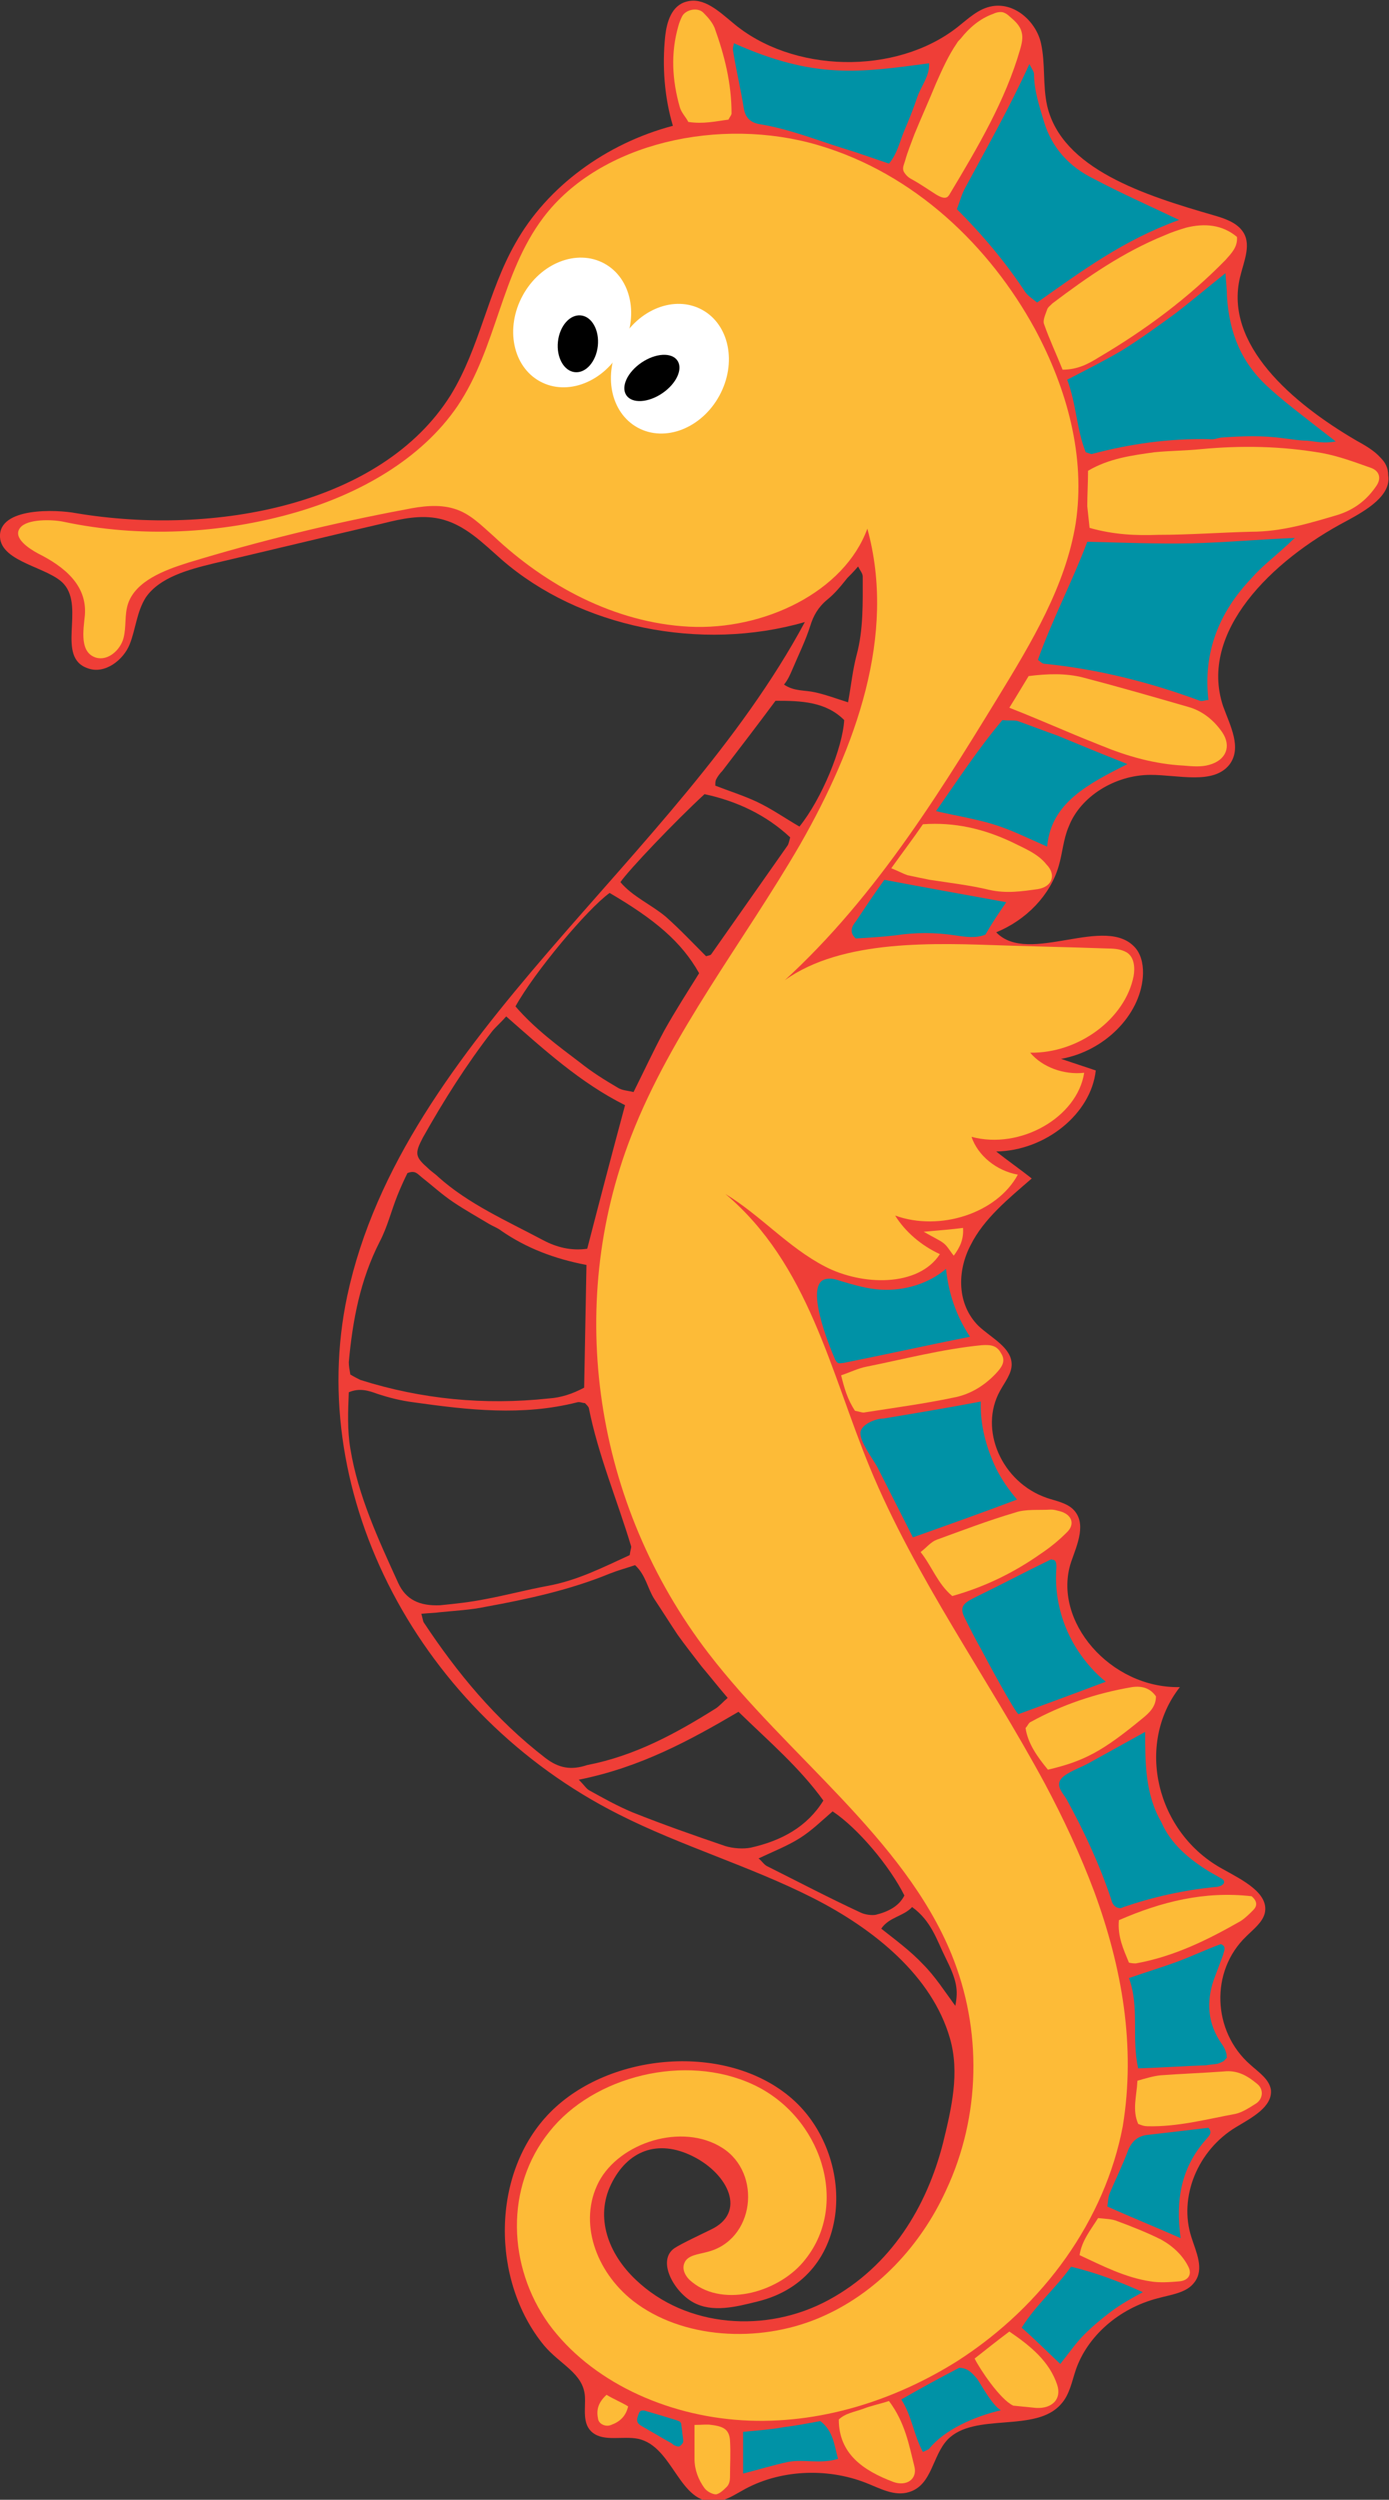 <?xml version="1.0" encoding="utf-8"?>
<!-- Generator: Adobe Illustrator 25.2.1, SVG Export Plug-In . SVG Version: 6.00 Build 0)  -->
<svg version="1.1" id="Layer_1" xmlns="http://www.w3.org/2000/svg" xmlns:xlink="http://www.w3.org/1999/xlink" x="0px" y="0px"
	 viewBox="0 0 180 323.9" style="enable-background:new 0 0 180 323.9;" xml:space="preserve">
<rect x="0" y="0" width="180" height="323.9" fill="#333333" stroke="none"/>
<style type="text/css">
	.st0{fill:#FDBB37;}
	.st1{fill:#0092A6;}
	.st2{fill:#FFFFFF;}
	.st3{fill:#E61E25;}
	.st4{fill:#EF3E37;}
	.st5{fill:none;stroke:#000000;stroke-linecap:round;stroke-miterlimit:10;}
	.st6{fill:#010101;}
	.st7{fill:#FFD386;}
	.st8{fill:#FFF0D9;}
	.st9{fill:#004D59;}
	.st10{fill:#FFFFFF;stroke:#000000;stroke-width:0.5;stroke-miterlimit:10;}
</style>
<path class="st4" d="M178.9,59.3c-0.8-0.9-2-1.6-3.1-2.2c-8.4-4.9-17.2-12.5-15.1-21.2c0.5-2.1,1.6-4.4,0.2-6.1
	c-0.8-1-2.2-1.5-3.6-1.9c-9-2.6-19.7-6-21.6-14.2c-0.6-2.7-0.2-5.4-0.8-8.1s-3.3-5.3-6.3-4.8c-1.8,0.3-3.1,1.6-4.5,2.7
	c-8,6.3-21.5,6-29.2-0.6c-1.7-1.4-3.7-3.3-5.9-2.7c-2,0.5-2.6,2.7-2.8,4.5c-0.4,3.9-0.1,7.9,1,11.6c-8.7,2.3-16.3,7.9-20.4,15.2
	c-3.6,6.3-4.6,13.5-8.4,19.7C49.5,65.4,27.9,69.5,9.9,66.5C7.3,66-0.2,65.7,0,69.6c0.2,3.3,6.4,3.9,8.3,6.1
	c2.7,3.1-1.1,9.5,3.1,10.9c2.2,0.8,4.6-1.1,5.4-3.1c0.8-2,0.9-4.2,2.1-6.1c1.8-2.6,5.5-3.6,8.8-4.4c7.3-1.7,14.7-3.5,22-5.2
	c2.4-0.6,4.8-1.1,7.2-0.6c3.3,0.7,5.7,3.2,8.1,5.3c10.1,8.8,25.8,12,39.3,8.1c-16.6,30.9-52.1,53.7-59.3,87.3
	c-5.5,25.9,9.4,54.2,35.2,67.2c8.1,4.1,17,6.7,25.1,10.8c8.1,4.1,15.5,10.2,17.8,18.2c1.3,4.5,0.2,9.1-0.9,13.6
	c-2.1,8.2-6.7,15.9-14.8,20.3c-8.1,4.4-18.5,3.6-25-2.6c-3.6-3.4-5.3-8.1-3.2-12.4c2.1-4.3,6-5.9,10.6-3.6c4.6,2.3,7,7.3,2.3,9.5
	c-1,0.5-3.8,1.8-4.7,2.4c-2.3,1.6-0.1,5.6,2.4,7s5.6,0.6,8.4-0.1c12.6-3.1,12.8-19,4.4-26.3s-23.6-6-31.3,1.8s-7.7,21.8-0.8,30.2
	c2.1,2.5,5.1,3.6,5.3,6.6c0.1,1.6-0.4,3.6,1,4.7c1.5,1.2,3.9,0.4,5.9,0.8c4.6,1,5.3,8.6,10.1,8.1c1.3-0.1,2.3-0.8,3.4-1.4
	c4.7-2.7,10.9-3,16-1c1.8,0.7,3.7,1.8,5.6,1.2c3-0.9,3-4.7,5-6.8c3.5-3.6,11.4-0.8,14.7-4.6c1.1-1.2,1.4-2.9,1.9-4.4
	c1.5-4.4,5.6-8,10.6-9.3c1.8-0.5,3.8-0.7,4.8-2.1c1.3-1.7,0.2-3.9-0.4-5.8c-1.7-5.2,0.8-11.3,5.8-14.3c2-1.2,4.7-2.6,4.5-4.8
	c-0.2-1.4-1.6-2.3-2.7-3.3c-4.9-4.3-5.2-12.1-0.5-16.6c0.9-0.9,2.1-1.8,2.4-3c0.6-2.6-2.9-4.3-5.4-5.7c-8.7-4.7-11.4-16.2-5.6-23.6
	c-9,0.2-16.6-8.6-14.1-16.2c0.8-2.3,2.1-5.1,0.2-6.9c-0.9-0.8-2.1-1-3.3-1.4c-5.9-2-8.9-8.9-6.1-13.9c0.6-1.1,1.5-2.2,1.5-3.4
	c0-2.2-2.6-3.4-4.3-5c-2.8-2.8-2.8-7.1-1-10.5c1.7-3.4,4.9-6,7.9-8.6c-1.5-1.2-3.1-2.3-4.6-3.5c6.4-0.1,12.3-4.9,12.9-10.5
	c-1.5-0.5-3-1-4.5-1.5c5.6-1,10.2-5.6,10.6-10.6c0.1-1.3-0.1-2.7-0.9-3.7c-3.8-4.6-13.9,2.3-18.1-2.1c3.9-1.6,7-4.8,8.1-8.6
	c0.5-1.7,0.6-3.5,1.3-5.1c1.5-3.9,6-6.7,10.6-6.7c3.6,0,8.1,1.3,10.2-1.3c1.7-2.2,0.1-5.1-0.8-7.6c-3.2-9.6,6.3-18.9,16-24
	c2.6-1.4,5.8-3.3,5.4-5.9C179.9,60.6,179.5,59.9,178.9,59.3z M102.7,86.7c0.8-1.9,1.7-3.7,2.3-5.6c0.4-1.3,1-2.4,2.2-3.4
	c1-0.8,1.8-1.8,2.6-2.8c0.4-0.4,0.8-0.8,1.4-1.5c0.3,0.6,0.6,0.9,0.6,1.3c0,3.4,0.1,6.9-0.8,10.2c-0.5,1.9-0.7,3.9-1.1,6.1
	c-1.6-0.5-2.9-1-4.3-1.3c-1.3-0.3-2.7-0.1-4-1C102.1,88.1,102.4,87.4,102.7,86.7z M92.8,101c0.2-0.4,0.5-0.8,0.8-1.1
	c2.3-3,4.6-6,6.9-9.1c3.3,0,6.5,0.1,8.9,2.5c-0.2,3.6-2.9,10.2-5.8,13.8c-1.9-1.1-3.6-2.3-5.5-3.2c-1.7-0.8-3.6-1.4-5.4-2.1
	C92.7,101.4,92.7,101.2,92.8,101z M91.3,102.9c4.2,0.9,8,2.7,11.1,5.6c-0.1,0.4-0.2,0.8-0.3,1c-3.3,4.7-6.6,9.4-9.9,14.1
	c-0.1,0.2-0.4,0.2-0.7,0.3c-1.7-1.7-3.4-3.5-5.2-5.1c-1.9-1.6-4.3-2.6-5.9-4.5C81.5,112.7,87.5,106.4,91.3,102.9z M79,115.7
	c5.8,3.4,9.3,6.3,11.6,10.4c-1.5,2.4-3.1,4.9-4.5,7.4c-1.4,2.6-2.6,5.2-4,8c-0.8-0.2-1.5-0.2-2.1-0.6c-1.7-1-3.3-2-4.8-3.2
	c-2.9-2.2-5.9-4.4-8.4-7.3C69.3,125.9,76.1,117.8,79,115.7z M54.8,147.4c2.7-4.8,5.6-9.4,9-13.8c0.5-0.6,1.1-1.1,1.8-1.9
	c4.9,4.3,9.6,8.6,15.4,11.5c-1.7,6.3-3.3,12.4-4.9,18.6c-2.1,0.3-4-0.2-5.7-1.1c-4.7-2.5-9.7-4.7-13.6-8.2c-0.4-0.4-0.9-0.7-1.3-1.1
	C53.8,149.9,53.7,149.5,54.8,147.4z M49.2,160.9c1-1.9,1.5-4,2.3-6c0.4-1,0.9-2.1,1.3-2.9c1-0.4,1.3,0.1,1.8,0.5
	c1.4,1.1,2.7,2.3,4.2,3.3c1.5,1,3.1,1.9,4.6,2.8c0.5,0.3,1.1,0.5,1.6,0.9c3.2,2.2,6.8,3.6,11,4.4c-0.1,5.5-0.2,10.7-0.3,15.9
	c-1.5,0.8-3,1.3-4.6,1.4c-8.3,0.9-16.5,0.1-24.4-2.4c-0.4-0.2-0.8-0.4-1.3-0.7c-0.1-0.6-0.2-1.1-0.2-1.6
	C45.7,171,46.7,165.8,49.2,160.9z M51.6,205.1c-2.6-5.7-5.2-11.3-6.2-17.4c-0.4-2.4-0.3-4.8-0.2-7.3c1.4-0.6,2.6-0.2,3.7,0.2
	c1.5,0.5,3.1,0.9,4.7,1.1c7.1,1,14.1,1.8,21.2,0c0.3-0.1,0.7,0.1,1,0.1c0.2,0.2,0.4,0.4,0.5,0.6c1.2,6.1,3.7,12,5.5,18
	c0,0.2-0.1,0.4-0.2,1.1c-3.5,1.6-6.8,3.3-10.7,4c-2.7,0.5-5.3,1.2-8,1.7c-2,0.4-3.9,0.6-5.9,0.8C54.4,208.1,52.6,207.3,51.6,205.1z
	 M70.7,227.8c-6.5-5-11.5-11.1-15.8-17.6c-0.1-0.2-0.1-0.4-0.3-1.1c1-0.1,1.7-0.1,2.4-0.2c2-0.2,4-0.3,5.9-0.7
	c5.5-1,11-2.2,16.1-4.3c1-0.4,2.1-0.7,3.3-1.1c1.4,1.3,1.6,3,2.5,4.4c1,1.5,2,3.1,3,4.6c1,1.4,2.1,2.8,3.1,4.1
	c1.1,1.3,2.2,2.7,3.4,4.1c-0.6,0.5-1.1,1.1-1.6,1.4c-5.1,3.2-10.4,6.1-16.6,7.3C74,229.4,72.4,229.1,70.7,227.8z M94,239.2
	c-4.1-1.4-8.1-2.8-12.1-4.4c-1.9-0.8-3.7-1.8-5.5-2.8c-0.4-0.2-0.6-0.6-1.4-1.4c8-1.6,14.4-5.1,20.7-8.8c3.9,3.8,7.9,7.2,11,11.5
	c-2.1,3.4-5.4,5.2-9.4,6.1C96.3,239.6,95,239.5,94,239.2z M111.5,247.8c-4.1-1.9-8.1-4-12.1-6c-0.4-0.2-0.6-0.6-1.1-1
	c1.9-0.9,3.7-1.6,5.3-2.6c1.6-1,2.9-2.3,4.3-3.5c3.3,2.2,7.4,7.1,9.3,10.9c-0.7,1.4-2.1,2.1-3.7,2.5
	C113,248.2,112.1,248.1,111.5,247.8z M123.8,259.9c-1.4-1.9-2.6-3.8-4.2-5.4c-1.6-1.7-3.5-3.1-5.4-4.6c1-1.5,2.9-1.6,4-2.8
	c2.5,1.8,3.2,4.3,4.3,6.5C124,256.6,124.2,257.8,123.8,259.9z"/>
<g>
	<path class="st2" d="M77.4,42.6c-0.6,1.6-1.3,3.1-1.9,4.7c-0.9,2.7-3,4.1-6,3.9c-2.8-0.2-4.9-2.2-5.1-4.9c-0.4-4.3,2.4-8.1,6.9-9.7
		c1.4-0.5,2.7-0.5,4-0.1c2.1,0.7,2.8,1.5,2.8,4.1C78,40.9,77.7,41.7,77.4,42.6z"/>
	<path class="st2" d="M81.1,39.5c0.6-0.7,1.6-1,2.5-1.5c1.1-0.5,2.2-0.5,3.2,0.1c1,0.5,1.9,1.1,2.9,1.5c6.3,2.6,5.8,10.7,1.7,14.2
		c-1.1,0.9-2.7,1.7-4.2,1.9c-5.9,0.7-9.7-1.8-10.1-7.2C77,45.1,78.8,42.2,81.1,39.5z"/>
</g>
<g>
	<path class="st1" d="M164.5,50.3c1.3,1.2,2.7,2.3,4.1,3.4c1.4,1.1,2.8,2.2,4.5,3.5c-1.6,0.3-2.6,0-3.7-0.1c-1,0-2-0.2-3-0.3
		c-2.7-0.4-5.5-0.3-8.2-0.1c-0.5,0.1-1,0.3-1.5,0.2c-5.2-0.1-10.2,0.6-15.1,1.9c-0.2,0.1-0.5-0.1-0.9-0.2c-1.2-3-1.2-6.2-2.4-9.4
		c2.5-1.3,4.9-2.5,7.1-3.8c2.4-1.5,4.6-3.1,6.8-4.7c2.1-1.6,4.1-3.3,6.6-5.3c0.1,1.3,0.2,2.2,0.2,3
		C159.3,43.2,160.9,47.1,164.5,50.3z"/>
	<path class="st1" d="M134,9.6c0,2.1,0.7,4.2,1.3,6.2c1,3.3,3.2,5.8,6.5,7.4c3.4,1.8,7,3.4,11,5.3c-7.2,2.6-12.6,6.6-18.4,10.7
		c-0.5-0.4-1.1-0.8-1.5-1.3c-2.5-3.8-5.5-7.4-8.9-10.8c0.4-1,0.6-1.9,1.1-2.8c2.8-5.2,5.7-10.3,8.3-16C133.7,8.9,134,9.3,134,9.6z"
		/>
	<path class="st1" d="M95.1,5.6c10.5,4.7,16.3,3.8,25.3,2.6c0.1,1.6-1,2.9-1.5,4.3c-0.5,1.5-1.1,3-1.7,4.4c-0.6,1.4-0.9,3-2,4.3
		c-2.1-0.7-4-1.4-6-2c-3.5-1.1-7-2.5-10.7-3.1c-1.3-0.2-1.9-0.9-2.1-2c-0.4-2.5-1-5-1.4-7.5C94.9,6.2,95.1,5.9,95.1,5.6z"/>
	<path class="st1" d="M86.7,316.4c-0.9-0.5-1.7-1-2.6-1.5c-1.3-0.8-1.9-0.8-1.3-2.2c0-0.1,0.1-0.2,0.2-0.3c0.2-0.1,0.5-0.1,0.7,0
		c1.4,0.4,2.7,0.8,4,1.2c0.2,0.1,0.4,0.1,0.5,0.3c0.1,0.1,0.1,0.3,0.1,0.4c0.1,0.5,0.1,1,0.2,1.5c0,0.2,0.1,0.5,0,0.7
		c-0.1,0.2-0.3,0.4-0.5,0.5c-0.3,0-0.5-0.1-0.7-0.2C87.1,316.6,86.9,316.5,86.7,316.4z"/>
	<path class="st1" d="M102.1,319c-1.9,0.4-3.8,1-5.8,1.5c0-1.8,0-3.4,0-5.4c2-0.2,3.6-0.3,5.2-0.6c1.6-0.2,3.2-0.5,4.8-0.8
		c1.7,1.3,1.8,3.1,2.3,4.9C106.3,319.3,104.1,318.6,102.1,319z"/>
	<path class="st1" d="M126.6,308.2c-0.6-0.7-1.2-1.4-2.3-1.4c-2.5,1.3-4.9,2.6-7.5,4.1c1.4,2.2,1.6,4.6,2.8,6.8
		c0.4-0.2,0.7-0.3,0.8-0.4c2-2.5,5.9-4.2,9.3-5C128.5,311.6,127,308.7,126.6,308.2z"/>
	<path class="st1" d="M144,299.5c-1.2,0.9-2.4,1.9-3.5,3c-1.1,1.1-1.9,2.3-3.1,3.8c-1.8-1.7-3.3-3.2-5-4.7c1.8-2.9,4.4-5.1,6.4-7.9
		c3.3,0.8,6.2,1.9,9.3,3.3C146.6,297.8,145.2,298.6,144,299.5z"/>
	<path class="st1" d="M156.3,277.2c-3.2,3.6-4,7.8-3.3,12.8c-3.4-1.5-6.4-2.7-9.5-4.1c0.1-0.7,0.1-1.2,0.3-1.7
		c0.8-1.9,1.7-3.7,2.4-5.6c0.5-1.2,1.3-1.9,2.7-2c2.6-0.3,5.2-0.6,7.7-0.9C157.2,276.4,156.6,276.8,156.3,277.2z"/>
	<path class="st1" d="M158.5,253.3c-0.4,1.1-0.8,2.1-1.2,3.2c-1,2.9-0.8,5.7,1,8.3c0.3,0.4,0.5,0.8,0.6,1.2c0.1,0.2,0,0.4,0.1,0.6
		c-0.2,0.2-0.3,0.4-0.5,0.5c-0.2,0.1-0.4,0.2-0.7,0.3c-0.5,0.1-1,0.1-1.5,0.2c-2.8,0.1-5.7,0.3-8.8,0.4c-0.9-3.9,0.2-7.9-1.2-11.7
		c2.3-0.8,4.3-1.4,6.2-2.1c1.9-0.7,3.8-1.6,5.7-2.3C159,252.2,158.6,252.8,158.5,253.3z"/>
	<path class="st1" d="M156.7,242.5c0.5,0.3,0.9,0.5,1.4,0.8c0.2,0.1,0.4,0.2,0.5,0.4c0.2,0.5-0.6,0.8-1.1,0.8
		c-4.1,0.4-8.1,1.3-11.9,2.6c-0.2,0.1-0.4,0.2-0.7,0.1c-0.5-0.1-0.8-0.6-0.9-1.1c-1.5-4.5-3.5-8.8-5.8-13c-0.5-0.8-1.4-1.7-0.7-2.6
		c0.6-0.8,2.6-1.5,3.5-2c2.5-1.4,4.9-2.7,7.4-4.1c0,4,0,8.1,2.1,11.7C151.7,238.9,154.1,240.9,156.7,242.5z"/>
	<path class="st1" d="M139.7,213.9c1,1.5,2.2,2.9,3.6,4c-3.7,1.4-7.5,2.8-11.3,4.2c-0.3,0.1-4.4-7.5-4.8-8.3
		c-0.8-1.4-1.5-2.8-2.2-4.2c-0.8-1.6,0.1-2,1.7-2.8c3.1-1.5,6.1-3.1,9.2-4.6c0.2-0.1,0.3-0.2,0.5-0.1c0.5,0,0.5,0.6,0.5,1
		C136.6,206.9,137.6,210.7,139.7,213.9z"/>
	<path class="st1" d="M129.1,190.3c0.7,1.4,1.6,2.7,2.7,4c-4.5,1.7-9,3.3-13.5,4.9c-1.5-3-3.1-6.1-4.6-9.1c-0.6-1.1-2.3-3.3-2.2-4.5
		c0.1-1,1.9-1.8,3-1.8c4.2-0.7,8.4-1.4,12.6-2.2C127,184.6,127.8,187.6,129.1,190.3z"/>
	<path class="st1" d="M125.7,173.2c-5.5,1.1-10.9,2.3-16.4,3.4c-0.2,0-0.5,0.1-0.7,0c-0.2-0.1-0.3-0.3-0.4-0.5
		c-0.7-1.6-4.2-10.1-1-10.4c0.6-0.1,1.2,0.1,1.8,0.3c1.7,0.5,3.4,1,5.1,1.1c3.1,0.2,6.3-0.8,8.5-2.7
		C122.9,167.5,123.9,170.5,125.7,173.2z"/>
	<path class="st1" d="M127.7,121.1c-1.2,0.5-2.6,0.3-3.9,0.1c-2.6-0.4-5.2-0.4-7.8,0c-1.7,0.2-3.5,0.3-5.1,0.4
		c-0.9-0.8-0.5-1.6,0-2.2c1.2-1.8,2.4-3.6,3.7-5.4c5.3,1,10.3,1.9,15.8,2.9C129.3,118.5,128.5,119.7,127.7,121.1z"/>
	<path class="st1" d="M135.7,109.7c-2.5-1.1-4.7-2.2-7-2.9c-2.3-0.7-4.8-1.1-7.4-1.7c2.8-4,5.4-8,8.6-11.8c0.9,0.1,1.4,0,1.9,0.1
		c1.7,0.6,3.5,1.3,5.2,1.9c2.9,1.2,5.8,2.4,9.1,3.7C141,101.6,136.2,104,135.7,109.7z"/>
	<path class="st1" d="M166.6,70.8c-1.5,1.4-3.1,2.6-4.4,4.1c-4.3,4.5-6.3,9.7-5.6,15.8c-0.4,0-0.8,0.2-1.1,0.1
		c-6.5-2.4-13.2-4.1-20.2-4.8c-0.2,0-0.4-0.2-0.8-0.5c1.8-5.1,4.4-10,6.4-15.3c4.6,0.1,9,0.3,13.5,0.2c4.3-0.1,8.6-0.5,13.4-0.7
		C167.2,70.2,167,70.5,166.6,70.8z"/>
</g>
<g>
	<path class="st0" d="M160.3,30.7c0.1,1.3-0.7,2.1-1.5,3c-4.8,4.9-10.3,9-16.4,12.6c-1.3,0.8-2.7,1.6-4.7,1.6
		c-0.8-2-1.7-3.9-2.4-5.9c-0.2-0.5,0.2-1.3,0.4-1.9c0.1-0.3,0.4-0.5,0.7-0.8c4.5-3.4,9.1-6.6,14.5-8.8c0.9-0.4,1.8-0.7,2.8-1
		C156.1,28.9,158.4,29.1,160.3,30.7z"/>
	<path class="st0" d="M124.5,5c1.1-1.4,2.5-2.6,4.2-3.2c0.4-0.2,0.9-0.3,1.3-0.2c0.3,0.1,0.6,0.3,0.8,0.5c0.7,0.6,1.4,1.2,1.6,2.1
		c0.2,0.7,0,1.5-0.2,2.2c-1.9,6.6-5.5,12.7-9.1,18.7c-0.1,0.2-0.2,0.3-0.3,0.4c-0.4,0.3-1,0-1.5-0.3c-1.1-0.7-2.1-1.4-3.2-2
		c-0.4-0.2-0.8-0.6-1-1c-0.2-0.5,0.1-1,0.2-1.4c0.3-1.1,0.8-2.3,1.2-3.4c0.9-2.2,1.9-4.4,2.8-6.6c0.8-1.8,1.6-3.6,2.7-5.2
		C124.1,5.4,124.3,5.2,124.5,5z"/>
	<path class="st0" d="M87.9,3.4C88,3,88.2,2.5,88.4,2.1c0.5-0.9,2.1-1.2,2.8-0.4c0.6,0.6,1.1,1.2,1.4,1.9c1.3,3.6,2.2,7.2,2.2,11.1
		c0,0.2-0.2,0.4-0.4,0.8c-1.6,0.2-3.2,0.6-5.2,0.3c-0.3-0.6-0.9-1.2-1.1-1.9C87.1,10.4,86.9,6.9,87.9,3.4z"/>
	<path class="st0" d="M79.2,314.2c-0.7,0.3-1.6-0.1-1.7-0.8c-0.2-1-0.1-2,1.1-3.1c1,0.6,2,1,2.8,1.5
		C81.1,313.1,80.3,313.8,79.2,314.2z"/>
	<path class="st0" d="M94.6,321c0,0.4-0.1,0.9-0.4,1.2c-0.4,0.4-0.9,0.9-1.4,1c-0.5,0-1.2-0.4-1.5-0.8c-0.8-1.1-1.3-2.4-1.3-3.8
		c0-1.3,0-2.6,0-4.4c1,0,1.6-0.1,2.2,0c1.7,0.2,2.3,0.7,2.4,2C94.7,317.9,94.6,319.4,94.6,321z"/>
	<path class="st0" d="M115.8,321.6c-4-1.5-7.1-3.7-7.1-8.1c0.8-0.8,2.1-1,3.2-1.4c1-0.4,2.1-0.6,3.3-1c2.1,2.8,2.6,5.7,3.3,8.5
		C118.9,321.2,117.5,322.2,115.8,321.6z"/>
	<path class="st0" d="M154,293.7c0.5,1,0,1.8-1.2,1.9c-1.2,0.1-2.5,0.2-3.7,0c-3.3-0.5-6.2-2-9.2-3.4c0.3-1.9,1.4-3.2,2.4-4.8
		c0.9,0.1,1.8,0.1,2.5,0.4c1.9,0.7,3.9,1.5,5.7,2.4C152.1,291.1,153.3,292.3,154,293.7z"/>
	<path class="st0" d="M162.9,270c0.9,0.7,0.8,2-0.2,2.6c-0.8,0.5-1.7,1.1-2.6,1.3c-3.8,0.7-7.5,1.7-11.4,1.6c-0.4,0-0.7-0.1-1.2-0.3
		c-0.8-1.8-0.2-3.6-0.1-5.6c1.1-0.3,2-0.6,3-0.7c2.7-0.2,5.5-0.3,8.2-0.5C160.4,268.2,161.7,269,162.9,270z"/>
	<path class="st0" d="M162.2,245.7c0.8,0.7,0.7,1.3,0.2,1.8c-0.5,0.5-1,1-1.6,1.4c-4.2,2.4-8.6,4.6-13.6,5.5c-0.2,0-0.5,0-0.9-0.1
		c-0.7-1.7-1.5-3.4-1.3-5.5C150.5,246.4,156.1,245,162.2,245.7z"/>
	<path class="st0" d="M146.7,218.6c1.4-0.2,2.4,0.2,3.1,1.2c0,1.3-0.8,2.1-1.8,2.9c-5.1,4.2-7.5,5.5-12.2,6.6
		c-1.4-1.7-2.6-3.4-2.9-5.4c0.3-0.3,0.4-0.7,0.7-0.8C137.6,220.9,142,219.4,146.7,218.6z"/>
	<path class="st0" d="M136.2,195.6c0.4,0,0.7,0.1,1.1,0.2c1.6,0.4,2.1,1.7,0.9,2.8c-1,1-2.1,1.9-3.3,2.7c-3.4,2.4-7.2,4.3-11.5,5.5
		c-1.9-1.6-2.6-3.8-4.1-5.7c0.8-0.6,1.3-1.3,2.1-1.6c3.3-1.2,6.7-2.5,10.1-3.5C132.9,195.5,134.6,195.7,136.2,195.6z"/>
	<path class="st0" d="M127.2,174.3c1.3-0.1,2,0.1,2.5,1c0.6,0.9,0.3,1.6-0.4,2.4c-1.5,1.7-3.5,3-5.8,3.4c-3.8,0.8-7.6,1.3-11.4,1.9
		c-0.3,0.1-0.7-0.1-1.3-0.2c-1-1.5-1.4-3-1.8-4.6c1.2-0.4,2.2-0.9,3.2-1.1C117.2,176.1,122.1,174.8,127.2,174.3z"/>
	<path class="st0" d="M123.6,162.7c-0.5-0.6-0.8-1.2-1.3-1.6c-0.5-0.4-1.2-0.7-2.6-1.5c2.2-0.2,3.6-0.3,5.1-0.5
		C124.9,160.6,124.4,161.6,123.6,162.7z"/>
	<path class="st0" d="M134.5,115.2c-2.1,0.3-4.1,0.6-6.3,0.1c-2.5-0.6-5.1-0.9-7.7-1.3c-1-0.2-2-0.4-2.9-0.6
		c-0.6-0.2-1.1-0.5-2.1-0.9c1.5-2.1,2.8-3.8,4.1-5.7c4.1-0.3,7.9,0.6,11.5,2.3c1.6,0.8,3.4,1.5,4.5,2.9
		C136.9,113.3,136.4,114.9,134.5,115.2z"/>
	<path class="st0" d="M158.4,94.9c1.2,1.8,0.5,3.6-1.7,4.2c-1,0.3-2.2,0.2-3.3,0.1c-3.8-0.2-7.3-1.2-10.7-2.6
		c-1.5-0.6-3-1.2-4.4-1.8c-2.4-1-4.7-2-7.5-3.1c1-1.6,1.7-2.8,2.5-4.1c2.4-0.3,4.8-0.4,7.1,0.2c4.6,1.2,9.1,2.5,13.6,3.8
		C155.8,92.1,157.3,93.3,158.4,94.9z"/>
	<path class="st0" d="M178.4,62.9c-1.2,1.8-2.8,3.1-5,3.8c-3.7,1.1-7.3,2.2-11.3,2.2c-4,0.1-8,0.4-12,0.4c-2.9,0.1-5.7,0-8.9-0.9
		c-0.1-1-0.2-1.9-0.3-2.8c0-1.5,0.1-3.1,0.1-4.6c2.7-1.6,5.7-2,8.6-2.4c2-0.2,4-0.2,6-0.4c5.3-0.5,10.5-0.4,15.7,0.5
		c2.2,0.4,4.3,1.2,6.3,1.9C178.8,61,179,62,178.4,62.9z"/>
	<path class="st0" d="M137,309c-1-3-3.4-5-6.2-6.9c-1.6,1.2-3.1,2.4-4.5,3.5c0.7,1.4,3.3,5.3,5,6.1c1,0.1,2,0.2,3,0.3
		C136.4,312.1,137.6,310.8,137,309z"/>
</g>
<g>
	<path class="st6" d="M87.5,51.2c0.9-0.1,1.5-0.9,1.7-1.9c0.1-0.3,0.1-0.7,0.1-0.9c0-1.1-0.6-2-1.3-2.3c-0.9-0.3-2.1,0.1-2.9,1.1
		c-0.2,0.3-0.4,0.6-0.5,0.9c-0.4,0.9-0.2,1.7,0.6,2.4C85.8,51,86.6,51.4,87.5,51.2z"/>
	<path class="st6" d="M71.7,42.7c-1,0.1-1.7,0.9-1.7,1.9c0.1,1.5,0.9,2.4,2,2.3c1.3-0.1,2.2-1,2.1-2.2C74.1,43.5,73,42.6,71.7,42.7z
		"/>
</g>
<path class="st0" d="M141.8,245.1c-1.8-4.8-4-9.5-6.4-14c-7.4-13.7-16.8-26.7-22.7-41c-5.1-12.4-7.9-26.3-18.7-35.4
	c4.6,2.8,8.1,6.9,12.9,9.4s12.1,2.7,14.9-1.6c-2.4-1.1-4.5-2.9-5.8-5c5.8,2.1,13.2-0.3,15.9-5.3c-2.8-0.5-5.2-2.5-6-4.9
	c6.3,1.7,13.7-2.5,14.6-8.3c-2.6,0.3-5.4-0.7-7-2.6c6.3,0.1,12.3-4.4,13.4-9.9c0.2-1.1,0.1-2.5-0.9-3.1c-0.7-0.4-1.5-0.5-2.4-0.5
	c-5.6-0.2-11.2-0.3-16.7-0.5c-10-0.3-21.5,0-27.8,6.9c12.9-10.9,21.7-25,30.2-38.9c4.4-7.2,8.8-14.5,10.1-22.6
	c1.3-8.6-1.1-17.4-5.3-25.2c-5.8-10.6-15.5-20.1-28.1-23.8s-28.2-0.4-35.6,9.4c-5.5,7.3-6,16.8-11.1,24.4
	C54.6,59.5,46.6,64,38.3,66.4c-9.7,2.8-20.2,3.3-30.1,1.2c-1.4-0.3-4.7-0.4-5.6,0.8c-1,1.3,1.2,2.7,2.3,3.3c3.4,1.7,6.4,4.1,6.1,8
	c-0.2,2-0.7,4.8,1.4,5.5c1.6,0.5,3.2-1,3.6-2.5c0.4-1.5,0.1-3,0.6-4.5c1-2.9,4.6-4.3,7.8-5.3c9.2-2.8,18.6-5.1,28.2-6.9
	c2-0.4,4.2-0.7,6.2-0.1c2.1,0.6,3.6,2.2,5.2,3.6c6.7,6.3,15.6,11.2,25.3,11.7c9.7,0.5,20.1-4.5,23.1-12.7
	c3.8,13.8-1.5,28.3-8.7,40.9c-7.3,12.6-16.7,24.4-21.9,37.8c-8.6,22.1-4.8,47.7,10,67c10.2,13.3,25.3,23.9,31.5,39
	c4,9.8,3.8,21-0.7,30.6c-3.2,7-8.9,13.4-16.6,16.6s-17.6,2.7-24-2.3c-4.8-3.8-7.1-10.2-4.4-15.4c2.7-5.1,10.8-7.7,16-4.4
	c5.2,3.3,4.2,12-2,13.5c-1.1,0.3-2.5,0.4-2.9,1.4c-0.4,0.9,0.2,1.9,1,2.5c4.2,3.4,11.5,1.2,14.7-3c5.7-7.2,2-18.5-6.8-22.6
	c-8.8-4.1-20.7-1.1-26.4,6.1c-5.8,7.2-5.4,17.5-0.1,24.9c5.4,7.4,15.1,11.9,25.1,12.5s19.8-2.6,27.9-7.7
	c11.2-7.2,19.1-18.3,21.4-30.4C147.2,265.1,145.4,254.9,141.8,245.1z"/>
<ellipse transform="matrix(0.479 -0.878 0.878 0.479 1.906 86.908)" class="st2" cx="74.2" cy="41.8" rx="8.7" ry="7.3"/>
<ellipse transform="matrix(0.479 -0.878 0.878 0.479 3.267 101.088)" class="st2" cx="86.8" cy="47.8" rx="8.7" ry="7.3"/>
<ellipse transform="matrix(0.106 -0.994 0.994 0.106 22.715 114.279)" cx="74.9" cy="44.5" rx="3.7" ry="2.6"/>
<ellipse transform="matrix(0.827 -0.562 0.562 0.827 -12.941 55.936)" cx="84.5" cy="49" rx="4" ry="2.4"/>
</svg>
